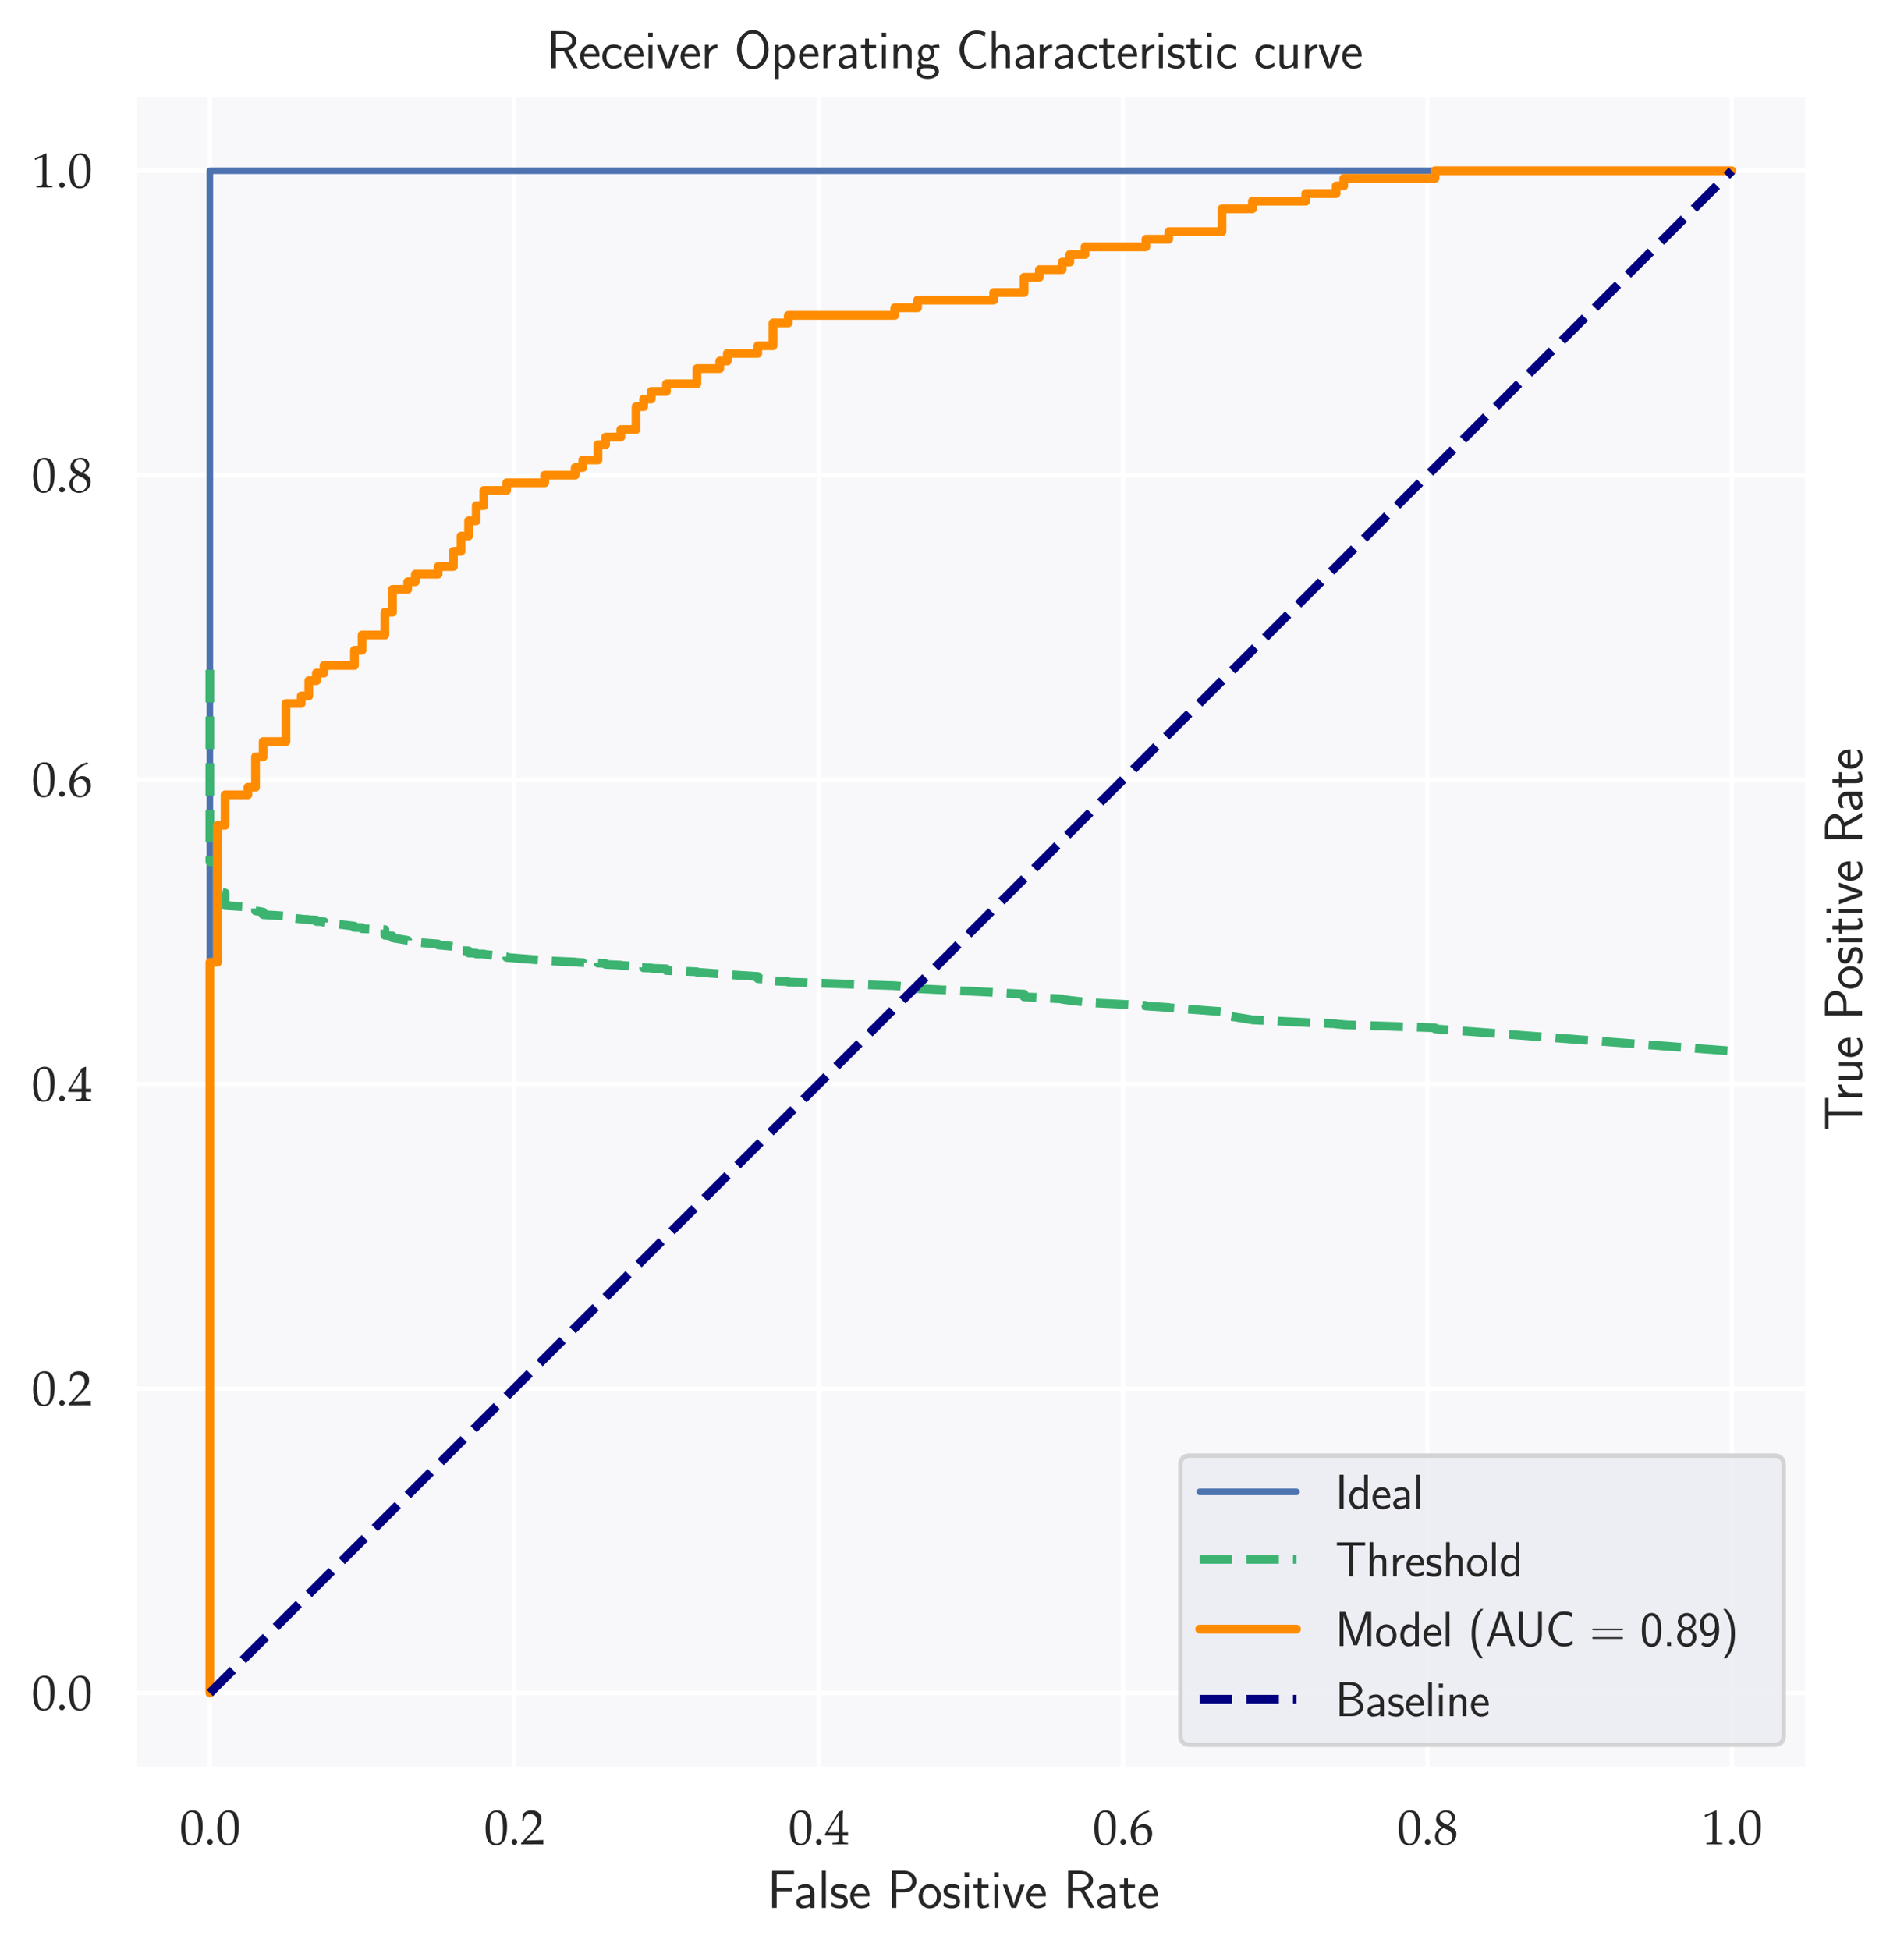 <?xml version="1.0" encoding="utf-8" standalone="no"?>
<!DOCTYPE svg PUBLIC "-//W3C//DTD SVG 1.1//EN"
  "http://www.w3.org/Graphics/SVG/1.1/DTD/svg11.dtd">
<svg height="443.09pt" version="1.1" viewBox="0 0 432.745 443.09" width="432.745pt" xmlns="http://www.w3.org/2000/svg" xmlns:xlink="http://www.w3.org/1999/xlink">
 <defs>
  <style type="text/css">*{stroke-linecap:butt;stroke-linejoin:round;}</style>
 </defs>
 <g id="figure_1">
  <g id="patch_1">
   <path d="M 0 443.09 
L 432.745 443.09 
L 432.745 0 
L 0 0 
z
" style="fill:#ffffff;"/>
  </g>
  <g id="axes_1">
   <g id="patch_2">
    <path d="M 30.399 402.022 
L 410.919 402.022 
L 410.919 21.502 
L 30.399 21.502 
z
" style="fill:#eaeaf2;fill-opacity:0.35;"/>
   </g>
   <g id="matplotlib.axis_1">
    <g id="xtick_1">
     <g id="line2d_1">
      <path clip-path="url(#p87188c7762)" d="M 47.695 402.022 
L 47.695 21.502 
" style="fill:none;stroke:#ffffff;stroke-linecap:round;"/>
     </g>
     <g id="text_1">
      <!-- $\mathdefault{0.0}$ -->
      <g style="fill:#262626;" transform="translate(40.846 419.133)scale(0.11 -0.11)">
       <defs>
        <path d="M 1683 4416 
C 691 4416 186 3628 186 2076 
C 186 1326 320 679 544 365 
C 768 51 1126 -128 1523 -128 
C 2490 -128 2976 704 2976 2345 
C 2976 3749 2560 4416 1683 4416 
z
M 1568 4191 
C 2189 4191 2438 3563 2438 2025 
C 2438 660 2195 96 1606 96 
C 986 96 723 743 723 2307 
C 723 3660 960 4191 1568 4191 
z
" id="URWPalladioL-Roma-30" transform="scale(0.016)"/>
        <path d="M 794 678 
C 602 678 429 499 429 307 
C 429 115 602 -64 787 -64 
C 992 -64 1171 108 1171 307 
C 1171 499 992 678 794 678 
z
" id="URWPalladioL-Roma-2e" transform="scale(0.016)"/>
       </defs>
       <use transform="scale(0.996)" xlink:href="#URWPalladioL-Roma-30"/>
       <use transform="translate(49.813 0)scale(0.996)" xlink:href="#URWPalladioL-Roma-2e"/>
       <use transform="translate(74.72 0)scale(0.996)" xlink:href="#URWPalladioL-Roma-30"/>
      </g>
     </g>
    </g>
    <g id="xtick_2">
     <g id="line2d_2">
      <path clip-path="url(#p87188c7762)" d="M 116.88 402.022 
L 116.88 21.502 
" style="fill:none;stroke:#ffffff;stroke-linecap:round;"/>
     </g>
     <g id="text_2">
      <!-- $\mathdefault{0.2}$ -->
      <g style="fill:#262626;" transform="translate(110.031 419.133)scale(0.11 -0.11)">
       <defs>
        <path d="M 102 166 
L 102 0 
C 1299 0 1299 0 1530 0 
C 1760 19 1760 19 2995 0 
C 2982 134 2982 198 2982 287 
C 2982 370 2982 434 2995 574 
C 2259 542 1965 536 781 510 
L 1946 1741 
C 2566 2398 2758 2749 2758 3228 
C 2758 3961 2259 4416 1446 4416 
C 986 4416 672 4287 358 3967 
L 250 3100 
L 435 3100 
L 518 3394 
C 621 3763 851 3923 1280 3923 
C 1830 3923 2182 3578 2182 3036 
C 2182 2558 1914 2086 1190 1320 
L 102 166 
z
" id="URWPalladioL-Roma-32" transform="scale(0.016)"/>
       </defs>
       <use transform="scale(0.996)" xlink:href="#URWPalladioL-Roma-30"/>
       <use transform="translate(49.813 0)scale(0.996)" xlink:href="#URWPalladioL-Roma-2e"/>
       <use transform="translate(74.72 0)scale(0.996)" xlink:href="#URWPalladioL-Roma-32"/>
      </g>
     </g>
    </g>
    <g id="xtick_3">
     <g id="line2d_3">
      <path clip-path="url(#p87188c7762)" d="M 186.066 402.022 
L 186.066 21.502 
" style="fill:none;stroke:#ffffff;stroke-linecap:round;"/>
     </g>
     <g id="text_3">
      <!-- $\mathdefault{0.4}$ -->
      <g style="fill:#262626;" transform="translate(179.217 419.133)scale(0.11 -0.11)">
       <defs>
        <path d="M 1792 1152 
L 1792 684 
C 1792 310 1722 223 1408 210 
L 1011 192 
L 1011 0 
C 1862 0 1862 0 2016 0 
C 2170 19 2170 19 3021 0 
L 3021 192 
L 2714 210 
C 2400 229 2330 310 2330 684 
L 2330 1152 
C 2707 1152 2842 1145 3021 1127 
L 3021 1580 
C 2720 1555 2598 1555 2502 1561 
L 2483 1561 
L 2330 1561 
L 2330 2445 
C 2330 3576 2342 4122 2374 4383 
L 2298 4416 
L 1824 4243 
L 13 1299 
L 83 1152 
L 1792 1152 
z
M 1792 1561 
L 416 1561 
L 1792 3798 
L 1792 1561 
z
" id="URWPalladioL-Roma-34" transform="scale(0.016)"/>
       </defs>
       <use transform="scale(0.996)" xlink:href="#URWPalladioL-Roma-30"/>
       <use transform="translate(49.813 0)scale(0.996)" xlink:href="#URWPalladioL-Roma-2e"/>
       <use transform="translate(74.72 0)scale(0.996)" xlink:href="#URWPalladioL-Roma-34"/>
      </g>
     </g>
    </g>
    <g id="xtick_4">
     <g id="line2d_4">
      <path clip-path="url(#p87188c7762)" d="M 255.251 402.022 
L 255.251 21.502 
" style="fill:none;stroke:#ffffff;stroke-linecap:round;"/>
     </g>
     <g id="text_4">
      <!-- $\mathdefault{0.6}$ -->
      <g style="fill:#262626;" transform="translate(248.402 419.133)scale(0.11 -0.11)">
       <defs>
        <path d="M 2662 4287 
L 2426 4396 
C 1811 4193 1549 4066 1222 3788 
C 563 3237 205 2463 205 1585 
C 205 526 717 -128 1542 -128 
C 2374 -128 2995 532 2995 1405 
C 2995 2143 2554 2624 1875 2624 
C 1555 2624 1363 2540 986 2239 
C 915 2182 909 2175 838 2124 
C 973 3275 1510 3895 2662 4237 
L 2662 4287 
z
M 1632 2239 
C 2118 2239 2445 1816 2445 1180 
C 2445 513 2118 83 1626 83 
C 1082 83 787 551 787 1411 
C 787 1636 813 1758 883 1867 
C 1024 2085 1325 2239 1632 2239 
z
" id="URWPalladioL-Roma-36" transform="scale(0.016)"/>
       </defs>
       <use transform="scale(0.996)" xlink:href="#URWPalladioL-Roma-30"/>
       <use transform="translate(49.813 0)scale(0.996)" xlink:href="#URWPalladioL-Roma-2e"/>
       <use transform="translate(74.72 0)scale(0.996)" xlink:href="#URWPalladioL-Roma-36"/>
      </g>
     </g>
    </g>
    <g id="xtick_5">
     <g id="line2d_5">
      <path clip-path="url(#p87188c7762)" d="M 324.437 402.022 
L 324.437 21.502 
" style="fill:none;stroke:#ffffff;stroke-linecap:round;"/>
     </g>
     <g id="text_5">
      <!-- $\mathdefault{0.8}$ -->
      <g style="fill:#262626;" transform="translate(317.587 419.133)scale(0.11 -0.11)">
       <defs>
        <path d="M 1075 2211 
C 813 2089 704 2019 563 1884 
C 320 1640 192 1352 192 1019 
C 192 358 723 -128 1446 -128 
C 2278 -128 2970 525 2970 1320 
C 2970 1833 2733 2108 2003 2442 
C 2586 2839 2790 3108 2790 3493 
C 2790 4044 2336 4416 1658 4416 
C 896 4416 339 3929 339 3256 
C 339 2820 512 2576 1075 2211 
z
M 1818 1890 
C 2221 1711 2464 1397 2464 1051 
C 2464 512 2061 89 1542 89 
C 998 89 646 474 646 1070 
C 646 1538 832 1833 1306 2121 
L 1818 1890 
z
M 1427 2711 
C 1024 2910 819 3166 819 3486 
C 819 3910 1126 4198 1581 4198 
C 2048 4198 2355 3890 2355 3422 
C 2355 3057 2195 2807 1779 2538 
L 1427 2711 
z
" id="URWPalladioL-Roma-38" transform="scale(0.016)"/>
       </defs>
       <use transform="scale(0.996)" xlink:href="#URWPalladioL-Roma-30"/>
       <use transform="translate(49.813 0)scale(0.996)" xlink:href="#URWPalladioL-Roma-2e"/>
       <use transform="translate(74.72 0)scale(0.996)" xlink:href="#URWPalladioL-Roma-38"/>
      </g>
     </g>
    </g>
    <g id="xtick_6">
     <g id="line2d_6">
      <path clip-path="url(#p87188c7762)" d="M 393.622 402.022 
L 393.622 21.502 
" style="fill:none;stroke:#ffffff;stroke-linecap:round;"/>
     </g>
     <g id="text_6">
      <!-- $\mathdefault{1.0}$ -->
      <g style="fill:#262626;" transform="translate(386.773 419.133)scale(0.11 -0.11)">
       <defs>
        <path d="M 429 3571 
L 493 3571 
L 1318 3942 
C 1325 3949 1331 3949 1338 3949 
C 1376 3949 1389 3891 1389 3737 
L 1389 633 
C 1389 300 1318 230 973 211 
L 614 192 
L 614 0 
C 1600 0 1600 0 1670 0 
C 1754 0 1894 0 2112 -7 
C 2189 6 2413 6 2675 0 
L 2675 192 
L 2342 211 
C 1990 229 1926 299 1926 628 
L 1926 4383 
L 1837 4416 
C 1421 4199 966 4009 384 3807 
L 429 3571 
z
" id="URWPalladioL-Roma-31" transform="scale(0.016)"/>
       </defs>
       <use transform="scale(0.996)" xlink:href="#URWPalladioL-Roma-31"/>
       <use transform="translate(49.813 0)scale(0.996)" xlink:href="#URWPalladioL-Roma-2e"/>
       <use transform="translate(74.72 0)scale(0.996)" xlink:href="#URWPalladioL-Roma-30"/>
      </g>
     </g>
    </g>
    <g id="text_7">
     <!-- False Positive Rate -->
     <g style="fill:#262626;" transform="translate(174.412 433.566)scale(0.12 -0.12)">
      <defs>
       <path d="M 2918 1984 
L 2918 2374 
L 1101 2374 
L 1101 3993 
L 1882 3993 
C 1958 3993 2035 3987 2112 3987 
L 3168 3987 
L 3168 4403 
L 563 4403 
L 563 0 
L 1101 0 
L 1101 1984 
L 2918 1984 
z
" id="CMSS17-46" transform="scale(0.016)"/>
       <path d="M 2406 1789 
C 2406 2399 1978 2816 1402 2816 
C 1120 2816 813 2764 461 2559 
L 499 2133 
C 659 2250 934 2438 1395 2438 
C 1722 2438 1920 2185 1920 1782 
L 1920 1536 
C 896 1504 256 1209 256 711 
C 256 452 416 -64 947 -64 
C 1043 -64 1562 -52 1933 224 
L 1933 -13 
L 2406 -13 
L 2406 1789 
z
M 1920 824 
C 1920 711 1920 559 1728 446 
C 1562 339 1350 326 1261 326 
C 941 326 723 503 723 723 
C 723 1165 1722 1209 1920 1216 
L 1920 824 
z
" id="CMSS17-61" transform="scale(0.016)"/>
       <path d="M 947 4416 
L 474 4416 
L 474 0 
L 947 0 
L 947 4416 
z
" id="CMSS17-6c" transform="scale(0.016)"/>
       <path d="M 2061 2623 
C 1683 2803 1389 2816 1197 2816 
C 742 2816 198 2655 198 2009 
C 198 1363 902 1222 1094 1183 
C 1389 1126 1715 1062 1715 742 
C 1715 339 1254 339 1171 339 
C 915 339 563 409 243 639 
L 166 211 
C 531 0 883 -64 1178 -64 
C 1965 -64 2163 416 2163 780 
C 2163 1094 1984 1305 1862 1401 
C 1651 1567 1574 1587 1050 1695 
C 960 1708 646 1779 646 2067 
C 646 2431 1050 2431 1139 2431 
C 1555 2431 1811 2303 1984 2207 
L 2061 2623 
z
" id="CMSS17-73" transform="scale(0.016)"/>
       <path d="M 2502 1375 
C 2502 1587 2490 2001 2285 2347 
C 2061 2713 1696 2816 1421 2816 
C 755 2816 192 2184 192 1363 
C 192 579 774 -64 1510 -64 
C 1798 -64 2150 19 2470 249 
C 2470 275 2458 414 2451 421 
C 2451 433 2432 629 2432 655 
C 2125 408 1773 326 1517 326 
C 1107 326 666 667 646 1375 
L 2502 1375 
z
M 698 1728 
C 781 2086 1062 2425 1421 2425 
C 1517 2425 1965 2412 2080 1728 
L 698 1728 
z
" id="CMSS17-65" transform="scale(0.016)"/>
       <path d="M 2106 1856 
C 2874 1856 3501 2447 3501 3139 
C 3501 3818 2899 4416 2067 4416 
L 570 4416 
L 570 0 
L 1107 0 
L 1107 1856 
L 2106 1856 
z
M 1926 4057 
C 2669 4057 2995 3598 2995 3139 
C 2995 2711 2694 2227 1926 2227 
L 1094 2227 
L 1094 4057 
L 1926 4057 
z
" id="CMSS17-50" transform="scale(0.016)"/>
       <path d="M 2829 1356 
C 2829 2175 2221 2816 1504 2816 
C 768 2816 173 2156 173 1356 
C 173 544 787 -64 1498 -64 
C 2227 -64 2829 563 2829 1356 
z
M 1504 339 
C 1050 339 659 710 659 1407 
C 659 2150 1114 2425 1498 2425 
C 1914 2425 2342 2124 2342 1407 
C 2342 684 1926 339 1504 339 
z
" id="CMSS17-6f" transform="scale(0.016)"/>
       <path d="M 979 4224 
L 442 4224 
L 442 3686 
L 979 3686 
L 979 4224 
z
M 947 2752 
L 474 2752 
L 474 0 
L 947 0 
L 947 2752 
z
" id="CMSS17-69" transform="scale(0.016)"/>
       <path d="M 1069 2380 
L 1901 2380 
L 1901 2752 
L 1069 2752 
L 1069 3520 
L 614 3520 
L 614 2752 
L 109 2752 
L 109 2380 
L 602 2380 
L 602 751 
C 602 384 685 -64 1107 -64 
C 1427 -64 1722 25 2003 172 
L 1901 551 
C 1747 416 1562 339 1363 339 
C 1082 339 1069 699 1069 860 
L 1069 2380 
z
" id="CMSS17-74" transform="scale(0.016)"/>
       <path d="M 2675 2752 
L 2176 2752 
L 1747 1555 
C 1613 1164 1421 627 1389 352 
L 1382 352 
C 1370 467 1318 633 1286 748 
C 1248 889 1197 1056 1158 1171 
L 595 2752 
L 83 2752 
L 1094 0 
L 1664 0 
L 2675 2752 
z
" id="CMSS17-76" transform="scale(0.016)"/>
       <path d="M 2522 2099 
L 2534 2105 
C 3533 2450 3539 3125 3539 3244 
C 3539 3838 2925 4416 2003 4416 
L 570 4416 
L 570 0 
L 1094 0 
L 1094 2041 
L 2035 2041 
L 3168 0 
L 3706 0 
L 2522 2099 
z
M 1094 2432 
L 1094 4057 
L 1933 4057 
C 2746 4057 3034 3607 3034 3244 
C 3034 2907 2778 2432 1933 2432 
L 1094 2432 
z
" id="CMSS17-52" transform="scale(0.016)"/>
      </defs>
      <use transform="scale(0.996)" xlink:href="#CMSS17-46"/>
      <use transform="translate(50.687 0)scale(0.996)" xlink:href="#CMSS17-61"/>
      <use transform="translate(95.609 0)scale(0.996)" xlink:href="#CMSS17-6c"/>
      <use transform="translate(117.79 0)scale(0.996)" xlink:href="#CMSS17-73"/>
      <use transform="translate(153.703 0)scale(0.996)" xlink:href="#CMSS17-65"/>
      <use transform="translate(226.571 0)scale(0.996)" xlink:href="#CMSS17-50"/>
      <use transform="translate(283.704 0)scale(0.996)" xlink:href="#CMSS17-6f"/>
      <use transform="translate(330.548 0)scale(0.996)" xlink:href="#CMSS17-73"/>
      <use transform="translate(366.462 0)scale(0.996)" xlink:href="#CMSS17-69"/>
      <use transform="translate(388.642 0)scale(0.996)" xlink:href="#CMSS17-74"/>
      <use transform="translate(422.474 0)scale(0.996)" xlink:href="#CMSS17-69"/>
      <use transform="translate(444.655 0)scale(0.996)" xlink:href="#CMSS17-76"/>
      <use transform="translate(487.655 0)scale(0.996)" xlink:href="#CMSS17-65"/>
      <use transform="translate(560.523 0)scale(0.996)" xlink:href="#CMSS17-52"/>
      <use transform="translate(620.939 0)scale(0.996)" xlink:href="#CMSS17-61"/>
      <use transform="translate(665.861 0)scale(0.996)" xlink:href="#CMSS17-74"/>
      <use transform="translate(699.692 0)scale(0.996)" xlink:href="#CMSS17-65"/>
     </g>
    </g>
   </g>
   <g id="matplotlib.axis_2">
    <g id="ytick_1">
     <g id="line2d_7">
      <path clip-path="url(#p87188c7762)" d="M 30.399 384.726 
L 410.919 384.726 
" style="fill:none;stroke:#ffffff;stroke-linecap:round;"/>
     </g>
     <g id="text_8">
      <!-- $\mathdefault{0.0}$ -->
      <g style="fill:#262626;" transform="translate(7.2 388.531)scale(0.11 -0.11)">
       <use transform="scale(0.996)" xlink:href="#URWPalladioL-Roma-30"/>
       <use transform="translate(49.813 0)scale(0.996)" xlink:href="#URWPalladioL-Roma-2e"/>
       <use transform="translate(74.72 0)scale(0.996)" xlink:href="#URWPalladioL-Roma-30"/>
      </g>
     </g>
    </g>
    <g id="ytick_2">
     <g id="line2d_8">
      <path clip-path="url(#p87188c7762)" d="M 30.399 315.54 
L 410.919 315.54 
" style="fill:none;stroke:#ffffff;stroke-linecap:round;"/>
     </g>
     <g id="text_9">
      <!-- $\mathdefault{0.2}$ -->
      <g style="fill:#262626;" transform="translate(7.2 319.346)scale(0.11 -0.11)">
       <use transform="scale(0.996)" xlink:href="#URWPalladioL-Roma-30"/>
       <use transform="translate(49.813 0)scale(0.996)" xlink:href="#URWPalladioL-Roma-2e"/>
       <use transform="translate(74.72 0)scale(0.996)" xlink:href="#URWPalladioL-Roma-32"/>
      </g>
     </g>
    </g>
    <g id="ytick_3">
     <g id="line2d_9">
      <path clip-path="url(#p87188c7762)" d="M 30.399 246.355 
L 410.919 246.355 
" style="fill:none;stroke:#ffffff;stroke-linecap:round;"/>
     </g>
     <g id="text_10">
      <!-- $\mathdefault{0.4}$ -->
      <g style="fill:#262626;" transform="translate(7.2 250.16)scale(0.11 -0.11)">
       <use transform="scale(0.996)" xlink:href="#URWPalladioL-Roma-30"/>
       <use transform="translate(49.813 0)scale(0.996)" xlink:href="#URWPalladioL-Roma-2e"/>
       <use transform="translate(74.72 0)scale(0.996)" xlink:href="#URWPalladioL-Roma-34"/>
      </g>
     </g>
    </g>
    <g id="ytick_4">
     <g id="line2d_10">
      <path clip-path="url(#p87188c7762)" d="M 30.399 177.169 
L 410.919 177.169 
" style="fill:none;stroke:#ffffff;stroke-linecap:round;"/>
     </g>
     <g id="text_11">
      <!-- $\mathdefault{0.6}$ -->
      <g style="fill:#262626;" transform="translate(7.2 180.975)scale(0.11 -0.11)">
       <use transform="scale(0.996)" xlink:href="#URWPalladioL-Roma-30"/>
       <use transform="translate(49.813 0)scale(0.996)" xlink:href="#URWPalladioL-Roma-2e"/>
       <use transform="translate(74.72 0)scale(0.996)" xlink:href="#URWPalladioL-Roma-36"/>
      </g>
     </g>
    </g>
    <g id="ytick_5">
     <g id="line2d_11">
      <path clip-path="url(#p87188c7762)" d="M 30.399 107.984 
L 410.919 107.984 
" style="fill:none;stroke:#ffffff;stroke-linecap:round;"/>
     </g>
     <g id="text_12">
      <!-- $\mathdefault{0.8}$ -->
      <g style="fill:#262626;" transform="translate(7.2 111.789)scale(0.11 -0.11)">
       <use transform="scale(0.996)" xlink:href="#URWPalladioL-Roma-30"/>
       <use transform="translate(49.813 0)scale(0.996)" xlink:href="#URWPalladioL-Roma-2e"/>
       <use transform="translate(74.72 0)scale(0.996)" xlink:href="#URWPalladioL-Roma-38"/>
      </g>
     </g>
    </g>
    <g id="ytick_6">
     <g id="line2d_12">
      <path clip-path="url(#p87188c7762)" d="M 30.399 38.799 
L 410.919 38.799 
" style="fill:none;stroke:#ffffff;stroke-linecap:round;"/>
     </g>
     <g id="text_13">
      <!-- $\mathdefault{1.0}$ -->
      <g style="fill:#262626;" transform="translate(7.2 42.604)scale(0.11 -0.11)">
       <use transform="scale(0.996)" xlink:href="#URWPalladioL-Roma-31"/>
       <use transform="translate(49.813 0)scale(0.996)" xlink:href="#URWPalladioL-Roma-2e"/>
       <use transform="translate(74.72 0)scale(0.996)" xlink:href="#URWPalladioL-Roma-30"/>
      </g>
     </g>
    </g>
    <g id="text_14">
     <!-- True Positive Rate -->
     <g style="fill:#262626;" transform="translate(423.221 256.921)rotate(-90)scale(0.12 -0.12)">
      <defs>
       <path d="M 2317 3987 
L 2848 3987 
C 2925 3987 3002 3980 3078 3980 
L 3878 3980 
L 3878 4396 
L 218 4396 
L 218 3980 
L 1018 3980 
C 1094 3980 1171 3987 1248 3987 
L 1779 3987 
L 1779 0 
L 2317 0 
L 2317 3987 
z
" id="CMSS17-54" transform="scale(0.016)"/>
       <path d="M 954 1369 
C 954 1974 1395 2379 1958 2392 
L 1958 2816 
C 1549 2809 1165 2604 934 2270 
L 934 2783 
L 480 2783 
L 480 0 
L 954 0 
L 954 1369 
z
" id="CMSS17-72" transform="scale(0.016)"/>
       <path d="M 2618 2752 
L 2131 2752 
L 2131 976 
C 2131 500 1786 307 1421 307 
C 998 307 960 448 960 712 
L 960 2752 
L 474 2752 
L 474 680 
C 474 179 646 -64 1088 -64 
C 1306 -64 1798 -13 2144 307 
L 2144 -13 
L 2618 -13 
L 2618 2752 
z
" id="CMSS17-75" transform="scale(0.016)"/>
      </defs>
      <use transform="scale(0.996)" xlink:href="#CMSS17-54"/>
      <use transform="translate(56.012 0)scale(0.996)" xlink:href="#CMSS17-72"/>
      <use transform="translate(87.922 0)scale(0.996)" xlink:href="#CMSS17-75"/>
      <use transform="translate(136.127 0)scale(0.996)" xlink:href="#CMSS17-65"/>
      <use transform="translate(208.995 0)scale(0.996)" xlink:href="#CMSS17-50"/>
      <use transform="translate(266.128 0)scale(0.996)" xlink:href="#CMSS17-6f"/>
      <use transform="translate(312.972 0)scale(0.996)" xlink:href="#CMSS17-73"/>
      <use transform="translate(348.885 0)scale(0.996)" xlink:href="#CMSS17-69"/>
      <use transform="translate(371.066 0)scale(0.996)" xlink:href="#CMSS17-74"/>
      <use transform="translate(404.897 0)scale(0.996)" xlink:href="#CMSS17-69"/>
      <use transform="translate(427.078 0)scale(0.996)" xlink:href="#CMSS17-76"/>
      <use transform="translate(470.078 0)scale(0.996)" xlink:href="#CMSS17-65"/>
      <use transform="translate(542.946 0)scale(0.996)" xlink:href="#CMSS17-52"/>
      <use transform="translate(603.362 0)scale(0.996)" xlink:href="#CMSS17-61"/>
      <use transform="translate(648.284 0)scale(0.996)" xlink:href="#CMSS17-74"/>
      <use transform="translate(682.116 0)scale(0.996)" xlink:href="#CMSS17-65"/>
     </g>
    </g>
   </g>
   <g id="line2d_13">
    <path clip-path="url(#p87188c7762)" d="M 47.695 384.726 
L 47.695 38.799 
L 393.622 38.799 
" style="fill:none;stroke:#4c72b0;stroke-linecap:round;stroke-width:1.5;"/>
   </g>
   <g id="line2d_14">
    <path clip-path="url(#p87188c7762)" d="M 47.695 152.222 
L 47.695 195.828 
L 49.425 196 
L 49.425 202.501 
L 51.154 202.913 
L 51.154 205.784 
L 56.343 206.115 
L 56.343 206.199 
L 58.073 206.353 
L 58.073 206.977 
L 59.802 207.266 
L 59.802 207.855 
L 64.991 208.173 
L 64.991 208.527 
L 68.451 208.825 
L 68.451 208.876 
L 70.18 208.962 
L 70.18 209.011 
L 71.91 209.07 
L 71.91 209.397 
L 73.64 209.445 
L 73.64 209.628 
L 80.558 210.462 
L 80.558 210.755 
L 82.288 210.776 
L 82.288 211.042 
L 87.477 211.243 
L 87.477 212.543 
L 89.206 212.692 
L 89.206 213.131 
L 92.666 213.698 
L 92.666 213.701 
L 94.395 213.936 
L 94.395 214.124 
L 99.584 214.518 
L 99.584 214.754 
L 103.043 215.058 
L 103.043 215.398 
L 104.773 215.49 
L 104.773 216.028 
L 106.503 216.067 
L 106.503 216.561 
L 108.232 216.608 
L 108.232 216.772 
L 109.962 216.795 
L 109.962 216.848 
L 115.151 217.426 
L 115.151 217.578 
L 123.799 218.257 
L 123.799 218.314 
L 130.718 218.615 
L 130.718 218.649 
L 132.447 218.751 
L 132.447 218.752 
L 135.906 218.775 
L 135.906 218.862 
L 137.636 218.947 
L 137.636 219.16 
L 141.095 219.32 
L 141.095 219.393 
L 144.555 219.571 
L 144.555 219.795 
L 146.284 219.813 
L 146.284 219.939 
L 148.014 219.971 
L 148.014 220.033 
L 151.473 220.171 
L 151.473 220.548 
L 158.392 220.83 
L 158.392 220.93 
L 163.581 221.308 
L 163.581 221.315 
L 165.31 221.406 
L 165.31 221.461 
L 172.229 221.899 
L 172.229 222.392 
L 175.688 222.665 
L 175.688 222.921 
L 179.147 223.084 
L 179.147 223.172 
L 203.362 223.993 
L 203.362 224.004 
L 208.551 224.434 
L 208.551 224.665 
L 225.848 225.514 
L 225.848 225.553 
L 232.766 225.911 
L 232.766 226.547 
L 236.225 226.671 
L 236.225 226.733 
L 241.414 226.994 
L 241.414 227.091 
L 243.144 227.325 
L 243.144 227.328 
L 246.603 227.721 
L 246.603 227.805 
L 260.44 228.487 
L 260.44 228.605 
L 265.629 228.947 
L 265.629 228.993 
L 277.737 229.9 
L 277.737 230.636 
L 284.655 231.757 
L 284.655 231.766 
L 296.763 232.357 
L 296.763 232.368 
L 303.681 232.654 
L 303.681 232.709 
L 305.411 232.841 
L 305.411 232.878 
L 326.166 233.563 
L 326.166 233.812 
L 393.622 238.854 
" style="fill:none;stroke:#3cb371;stroke-dasharray:7.4,3.2;stroke-dashoffset:0;stroke-width:2;"/>
   </g>
   <g id="line2d_15">
    <path clip-path="url(#p87188c7762)" d="M 47.695 384.726 
L 47.695 382.996 
L 47.695 218.681 
L 49.425 218.681 
L 49.425 187.547 
L 51.154 187.547 
L 51.154 180.629 
L 56.343 180.629 
L 56.343 178.899 
L 58.073 178.899 
L 58.073 171.981 
L 59.802 171.981 
L 59.802 168.521 
L 64.991 168.521 
L 64.991 159.873 
L 68.451 159.873 
L 68.451 158.143 
L 70.18 158.143 
L 70.18 154.684 
L 71.91 154.684 
L 71.91 152.955 
L 73.64 152.955 
L 73.64 151.225 
L 80.558 151.225 
L 80.558 147.766 
L 82.288 147.766 
L 82.288 144.306 
L 87.477 144.306 
L 87.477 139.117 
L 89.206 139.117 
L 89.206 133.929 
L 92.666 133.929 
L 92.666 132.199 
L 94.395 132.199 
L 94.395 130.469 
L 99.584 130.469 
L 99.584 128.74 
L 103.043 128.74 
L 103.043 125.28 
L 104.773 125.28 
L 104.773 121.821 
L 106.503 121.821 
L 106.503 118.362 
L 108.232 118.362 
L 108.232 114.903 
L 109.962 114.903 
L 109.962 111.443 
L 115.151 111.443 
L 115.151 109.714 
L 123.799 109.714 
L 123.799 107.984 
L 130.718 107.984 
L 130.718 106.254 
L 132.447 106.254 
L 132.447 104.525 
L 135.906 104.525 
L 135.906 101.065 
L 137.636 101.065 
L 137.636 99.336 
L 141.095 99.336 
L 141.095 97.606 
L 144.555 97.606 
L 144.555 92.417 
L 146.284 92.417 
L 146.284 90.688 
L 148.014 90.688 
L 148.014 88.958 
L 151.473 88.958 
L 151.473 87.228 
L 158.392 87.228 
L 158.392 83.769 
L 163.581 83.769 
L 163.581 82.039 
L 165.31 82.039 
L 165.31 80.31 
L 172.229 80.31 
L 172.229 78.58 
L 175.688 78.58 
L 175.688 73.391 
L 179.147 73.391 
L 179.147 71.662 
L 203.362 71.662 
L 203.362 69.932 
L 208.551 69.932 
L 208.551 68.202 
L 225.848 68.202 
L 225.848 66.473 
L 232.766 66.473 
L 232.766 63.013 
L 236.225 63.013 
L 236.225 61.284 
L 241.414 61.284 
L 241.414 59.554 
L 243.144 59.554 
L 243.144 57.825 
L 246.603 57.825 
L 246.603 56.095 
L 260.44 56.095 
L 260.44 54.365 
L 265.629 54.365 
L 265.629 52.636 
L 277.737 52.636 
L 277.737 47.447 
L 284.655 47.447 
L 284.655 45.717 
L 296.763 45.717 
L 296.763 43.987 
L 303.681 43.987 
L 303.681 42.258 
L 305.411 42.258 
L 305.411 40.528 
L 326.166 40.528 
L 326.166 38.799 
L 393.622 38.799 
" style="fill:none;stroke:#ff8c00;stroke-linecap:round;stroke-width:2;"/>
   </g>
   <g id="line2d_16">
    <path clip-path="url(#p87188c7762)" d="M 47.695 384.726 
L 393.622 38.799 
" style="fill:none;stroke:#000080;stroke-dasharray:7.4,3.2;stroke-dashoffset:0;stroke-width:2;"/>
   </g>
   <g id="patch_3">
    <path d="M 30.399 402.022 
L 30.399 21.502 
" style="fill:none;stroke:#ffffff;stroke-linecap:square;stroke-linejoin:miter;stroke-width:1.25;"/>
   </g>
   <g id="patch_4">
    <path d="M 410.919 402.022 
L 410.919 21.502 
" style="fill:none;stroke:#ffffff;stroke-linecap:square;stroke-linejoin:miter;stroke-width:1.25;"/>
   </g>
   <g id="patch_5">
    <path d="M 30.399 402.022 
L 410.919 402.022 
" style="fill:none;stroke:#ffffff;stroke-linecap:square;stroke-linejoin:miter;stroke-width:1.25;"/>
   </g>
   <g id="patch_6">
    <path d="M 30.399 21.502 
L 410.919 21.502 
" style="fill:none;stroke:#ffffff;stroke-linecap:square;stroke-linejoin:miter;stroke-width:1.25;"/>
   </g>
   <g id="text_15">
    <!-- Receiver Operating Characteristic curve -->
    <g style="fill:#262626;" transform="translate(124.235 15.502)scale(0.12 -0.12)">
     <defs>
      <path d="M 2464 2540 
C 2464 2585 2170 2713 2093 2739 
C 1882 2816 1613 2816 1542 2816 
C 710 2816 211 2092 211 1363 
C 211 595 768 -64 1517 -64 
C 1946 -64 2253 76 2502 243 
L 2464 665 
C 2189 454 1869 339 1523 339 
C 1024 339 698 774 698 1369 
C 698 1830 909 2412 1549 2412 
C 1901 2412 2099 2342 2394 2143 
L 2464 2540 
z
" id="CMSS17-63" transform="scale(0.016)"/>
      <path d="M 4096 2201 
C 4096 3541 3219 4544 2214 4544 
C 1210 4544 333 3535 333 2201 
C 333 855 1222 -128 2214 -128 
C 3206 -128 4096 855 4096 2201 
z
M 2214 275 
C 1510 275 870 1067 870 2285 
C 870 3470 1549 4140 2214 4140 
C 2880 4140 3558 3470 3558 2285 
C 3558 1061 2912 275 2214 275 
z
" id="CMSS17-4f" transform="scale(0.016)"/>
      <path d="M 966 275 
C 1178 70 1466 -64 1773 -64 
C 2368 -64 2880 553 2880 1382 
C 2880 2147 2496 2816 1946 2816 
C 1626 2816 1242 2700 954 2470 
L 954 2764 
L 480 2764 
L 480 -1280 
L 966 -1280 
L 966 275 
z
M 966 2088 
C 1018 2166 1235 2412 1587 2412 
C 2035 2412 2394 1946 2394 1382 
C 2394 741 1958 326 1530 326 
C 1402 326 1267 358 1139 468 
C 966 624 966 721 966 812 
L 966 2088 
z
" id="CMSS17-70" transform="scale(0.016)"/>
      <path d="M 2618 1878 
C 2618 2283 2522 2816 1798 2816 
C 1389 2816 1120 2604 941 2386 
L 941 2783 
L 474 2783 
L 474 0 
L 960 0 
L 960 1556 
C 960 1962 1114 2425 1549 2425 
C 2112 2425 2131 2045 2131 1826 
L 2131 0 
L 2618 0 
L 2618 1878 
z
" id="CMSS17-6e" transform="scale(0.016)"/>
      <path d="M 2848 2816 
C 2483 2809 2170 2739 1914 2617 
C 1702 2783 1485 2816 1338 2816 
C 781 2816 358 2356 358 1824 
C 358 1481 550 1222 563 1209 
C 448 1049 384 876 384 684 
C 384 460 474 300 544 211 
C 211 6 166 -308 166 -429 
C 166 -896 749 -1280 1498 -1280 
C 2253 -1280 2835 -896 2835 -423 
C 2835 460 1856 467 1587 467 
L 1069 467 
C 973 467 717 467 717 793 
C 717 921 774 1004 781 1011 
C 877 940 1075 832 1338 832 
C 1869 832 2310 1279 2310 1824 
C 2310 2128 2170 2349 2112 2425 
L 2131 2425 
C 2150 2425 2419 2444 2515 2444 
C 2720 2444 2739 2438 2918 2419 
L 2848 2816 
z
M 1338 1184 
C 1120 1184 813 1317 813 1824 
C 813 2375 1165 2463 1331 2463 
C 1549 2463 1856 2330 1856 1824 
C 1856 1272 1504 1184 1338 1184 
z
M 1581 0 
C 1734 0 2381 0 2381 -436 
C 2381 -711 1984 -928 1504 -928 
C 1018 -928 621 -717 621 -429 
C 621 -397 621 0 1062 0 
L 1581 0 
z
" id="CMSS17-67" transform="scale(0.016)"/>
      <path d="M 3501 705 
C 3072 416 2874 332 2355 332 
C 1459 332 934 1304 934 2191 
C 934 3137 1472 4070 2381 4070 
C 2790 4070 3059 3954 3386 3748 
L 3475 4255 
C 3168 4409 2778 4480 2387 4480 
C 1158 4480 397 3343 397 2191 
C 397 924 1299 -77 2323 -77 
C 2874 -77 3066 -32 3539 268 
L 3501 705 
z
" id="CMSS17-43" transform="scale(0.016)"/>
      <path d="M 2618 1878 
C 2618 2283 2522 2816 1798 2816 
C 1395 2816 1133 2617 947 2399 
L 947 4416 
L 474 4416 
L 474 0 
L 960 0 
L 960 1556 
C 960 1962 1114 2425 1549 2425 
C 2112 2425 2131 2045 2131 1826 
L 2131 0 
L 2618 0 
L 2618 1878 
z
" id="CMSS17-68" transform="scale(0.016)"/>
     </defs>
     <use transform="scale(0.996)" xlink:href="#CMSS17-52"/>
     <use transform="translate(60.416 0)scale(0.996)" xlink:href="#CMSS17-65"/>
     <use transform="translate(102.055 0)scale(0.996)" xlink:href="#CMSS17-63"/>
     <use transform="translate(143.694 0)scale(0.996)" xlink:href="#CMSS17-65"/>
     <use transform="translate(185.333 0)scale(0.996)" xlink:href="#CMSS17-69"/>
     <use transform="translate(207.513 0)scale(0.996)" xlink:href="#CMSS17-76"/>
     <use transform="translate(250.513 0)scale(0.996)" xlink:href="#CMSS17-65"/>
     <use transform="translate(292.152 0)scale(0.996)" xlink:href="#CMSS17-72"/>
     <use transform="translate(355.291 0)scale(0.996)" xlink:href="#CMSS17-4f"/>
     <use transform="translate(424.315 0)scale(0.996)" xlink:href="#CMSS17-70"/>
     <use transform="translate(475.123 0)scale(0.996)" xlink:href="#CMSS17-65"/>
     <use transform="translate(516.762 0)scale(0.996)" xlink:href="#CMSS17-72"/>
     <use transform="translate(548.671 0)scale(0.996)" xlink:href="#CMSS17-61"/>
     <use transform="translate(593.593 0)scale(0.996)" xlink:href="#CMSS17-74"/>
     <use transform="translate(627.425 0)scale(0.996)" xlink:href="#CMSS17-69"/>
     <use transform="translate(649.606 0)scale(0.996)" xlink:href="#CMSS17-6e"/>
     <use transform="translate(697.811 0)scale(0.996)" xlink:href="#CMSS17-67"/>
     <use transform="translate(775.883 0)scale(0.996)" xlink:href="#CMSS17-43"/>
     <use transform="translate(835.739 0)scale(0.996)" xlink:href="#CMSS17-68"/>
     <use transform="translate(883.944 0)scale(0.996)" xlink:href="#CMSS17-61"/>
     <use transform="translate(926.263 0)scale(0.996)" xlink:href="#CMSS17-72"/>
     <use transform="translate(958.173 0)scale(0.996)" xlink:href="#CMSS17-61"/>
     <use transform="translate(1003.095 0)scale(0.996)" xlink:href="#CMSS17-63"/>
     <use transform="translate(1044.734 0)scale(0.996)" xlink:href="#CMSS17-74"/>
     <use transform="translate(1078.566 0)scale(0.996)" xlink:href="#CMSS17-65"/>
     <use transform="translate(1120.204 0)scale(0.996)" xlink:href="#CMSS17-72"/>
     <use transform="translate(1152.114 0)scale(0.996)" xlink:href="#CMSS17-69"/>
     <use transform="translate(1174.295 0)scale(0.996)" xlink:href="#CMSS17-73"/>
     <use transform="translate(1210.208 0)scale(0.996)" xlink:href="#CMSS17-74"/>
     <use transform="translate(1244.04 0)scale(0.996)" xlink:href="#CMSS17-69"/>
     <use transform="translate(1266.221 0)scale(0.996)" xlink:href="#CMSS17-63"/>
     <use transform="translate(1339.089 0)scale(0.996)" xlink:href="#CMSS17-63"/>
     <use transform="translate(1380.727 0)scale(0.996)" xlink:href="#CMSS17-75"/>
     <use transform="translate(1428.932 0)scale(0.996)" xlink:href="#CMSS17-72"/>
     <use transform="translate(1460.842 0)scale(0.996)" xlink:href="#CMSS17-76"/>
     <use transform="translate(1503.842 0)scale(0.996)" xlink:href="#CMSS17-65"/>
    </g>
   </g>
   <g id="legend_1">
    <g id="patch_7">
     <path d="M 270.469 396.522 
L 403.219 396.522 
Q 405.419 396.522 405.419 394.322 
L 405.419 332.971 
Q 405.419 330.771 403.219 330.771 
L 270.469 330.771 
Q 268.269 330.771 268.269 332.971 
L 268.269 394.322 
Q 268.269 396.522 270.469 396.522 
z
" style="fill:#eaeaf2;opacity:0.8;stroke:#cccccc;stroke-linejoin:miter;"/>
    </g>
    <g id="line2d_17">
     <path d="M 272.669 339.021 
L 294.669 339.021 
" style="fill:none;stroke:#4c72b0;stroke-linecap:round;stroke-width:1.5;"/>
    </g>
    <g id="line2d_18"/>
    <g id="text_16">
     <!-- Ideal -->
     <g style="fill:#262626;" transform="translate(303.469 342.871)scale(0.11 -0.11)">
      <defs>
       <path d="M 1094 4416 
L 557 4416 
L 557 0 
L 1094 0 
L 1094 4416 
z
" id="CMSS17-49" transform="scale(0.016)"/>
       <path d="M 2611 4416 
L 2138 4416 
L 2138 2495 
C 1939 2662 1613 2816 1254 2816 
C 672 2816 211 2179 211 1375 
C 211 572 666 -64 1235 -64 
C 1677 -64 1971 172 2125 307 
L 2125 -13 
L 2611 -13 
L 2611 4416 
z
M 2125 851 
C 2125 760 2125 663 1926 488 
C 1798 378 1645 326 1498 326 
C 1152 326 698 585 698 1369 
C 698 2185 1210 2425 1562 2425 
C 1798 2425 1990 2308 2125 2114 
L 2125 851 
z
" id="CMSS17-64" transform="scale(0.016)"/>
      </defs>
      <use transform="scale(0.996)" xlink:href="#CMSS17-49"/>
      <use transform="translate(25.784 0)scale(0.996)" xlink:href="#CMSS17-64"/>
      <use transform="translate(73.989 0)scale(0.996)" xlink:href="#CMSS17-65"/>
      <use transform="translate(115.628 0)scale(0.996)" xlink:href="#CMSS17-61"/>
      <use transform="translate(160.55 0)scale(0.996)" xlink:href="#CMSS17-6c"/>
     </g>
    </g>
    <g id="line2d_19">
     <path d="M 272.669 354.351 
L 294.669 354.351 
" style="fill:none;stroke:#3cb371;stroke-dasharray:7.4,3.2;stroke-dashoffset:0;stroke-width:2;"/>
    </g>
    <g id="line2d_20"/>
    <g id="text_17">
     <!-- Threshold -->
     <g style="fill:#262626;" transform="translate(303.469 358.201)scale(0.11 -0.11)">
      <use transform="scale(0.996)" xlink:href="#CMSS17-54"/>
      <use transform="translate(63.819 0)scale(0.996)" xlink:href="#CMSS17-68"/>
      <use transform="translate(112.024 0)scale(0.996)" xlink:href="#CMSS17-72"/>
      <use transform="translate(143.934 0)scale(0.996)" xlink:href="#CMSS17-65"/>
      <use transform="translate(185.573 0)scale(0.996)" xlink:href="#CMSS17-73"/>
      <use transform="translate(221.487 0)scale(0.996)" xlink:href="#CMSS17-68"/>
      <use transform="translate(269.691 0)scale(0.996)" xlink:href="#CMSS17-6f"/>
      <use transform="translate(316.535 0)scale(0.996)" xlink:href="#CMSS17-6c"/>
      <use transform="translate(338.716 0)scale(0.996)" xlink:href="#CMSS17-64"/>
     </g>
    </g>
    <g id="line2d_21">
     <path d="M 272.669 370.202 
L 294.669 370.202 
" style="fill:none;stroke:#ff8c00;stroke-linecap:round;stroke-width:2;"/>
    </g>
    <g id="line2d_22"/>
    <g id="text_18">
     <!-- Model (AUC = 0.89) -->
     <g style="fill:#262626;" transform="translate(303.469 374.052)scale(0.11 -0.11)">
      <defs>
       <path d="M 3194 2373 
L 2886 1476 
C 2835 1311 2662 795 2624 592 
L 2618 592 
C 2598 719 2560 853 2458 1177 
C 2400 1368 2336 1565 2272 1743 
L 1325 4416 
L 576 4416 
L 576 0 
L 1075 0 
L 1075 3899 
L 1082 3899 
C 1082 3893 1139 3613 1530 2500 
L 2374 102 
L 2848 102 
L 3610 2233 
C 3661 2379 3821 2843 3891 3066 
C 3955 3257 4115 3728 4154 3912 
L 4160 3912 
L 4160 0 
L 4666 0 
L 4666 4416 
L 3923 4416 
L 3194 2373 
z
" id="CMSS17-4d" transform="scale(0.016)"/>
       <path d="M 1613 4800 
C 1267 4447 474 3627 474 1603 
C 474 -428 1267 -1242 1613 -1600 
L 2003 -1600 
C 1216 -781 960 366 960 1596 
C 960 2820 1203 3973 2003 4800 
L 1613 4800 
z
" id="CMSS17-28" transform="scale(0.016)"/>
       <path d="M 2272 4416 
L 1722 4416 
L 166 0 
L 653 0 
L 1101 1280 
L 2816 1280 
L 3270 0 
L 3827 0 
L 2272 4416 
z
M 2694 1638 
L 1222 1638 
C 1530 2530 1914 3638 1958 3924 
L 1965 3924 
C 2010 3663 2138 3281 2246 2956 
L 2694 1638 
z
" id="CMSS17-41" transform="scale(0.016)"/>
       <path d="M 3552 4416 
L 3066 4416 
L 3066 1459 
C 3066 608 2547 230 2074 230 
C 1587 230 1101 627 1101 1452 
L 1101 4416 
L 563 4416 
L 563 1465 
C 563 544 1274 -128 2067 -128 
C 2861 -128 3552 544 3552 1465 
L 3552 4416 
z
" id="CMSS17-55" transform="scale(0.016)"/>
       <path d="M 4147 2048 
C 4243 2048 4339 2048 4339 2156 
C 4339 2272 4230 2272 4122 2272 
L 550 2272 
C 442 2272 333 2272 333 2156 
C 333 2048 429 2048 525 2048 
L 4147 2048 
z
M 4122 927 
C 4230 927 4339 927 4339 1043 
C 4339 1152 4243 1152 4147 1152 
L 525 1152 
C 429 1152 333 1152 333 1043 
C 333 927 442 927 550 927 
L 4122 927 
z
" id="CMSS17-3d" transform="scale(0.016)"/>
       <path d="M 2758 2073 
C 2758 2439 2752 3120 2490 3647 
C 2227 4153 1805 4288 1504 4288 
C 1069 4288 698 4031 506 3621 
C 301 3191 243 2748 243 2073 
C 243 1611 262 1046 493 551 
C 755 6 1197 -128 1498 -128 
C 1894 -128 2278 83 2496 525 
C 2720 988 2758 1495 2758 2073 
z
M 1498 262 
C 1011 262 864 821 819 1007 
C 742 1328 730 1636 730 2144 
C 730 2542 730 2992 851 3345 
C 998 3756 1254 3897 1498 3897 
C 1971 3897 2125 3422 2176 3255 
C 2272 2915 2272 2516 2272 2144 
C 2272 1546 2272 262 1498 262 
z
" id="CMSS17-30" transform="scale(0.016)"/>
       <path d="M 1088 512 
L 576 512 
L 576 0 
L 1088 0 
L 1088 512 
z
" id="CMSS17-2e" transform="scale(0.016)"/>
       <path d="M 1933 2246 
C 2419 2406 2669 2793 2669 3174 
C 2669 3774 2157 4288 1504 4288 
C 826 4288 333 3755 333 3174 
C 333 2799 576 2412 1069 2246 
C 442 2003 250 1516 250 1152 
C 250 448 819 -128 1498 -128 
C 2202 -128 2752 460 2752 1152 
C 2752 1574 2502 2022 1933 2246 
z
M 1504 2438 
C 1075 2438 787 2728 787 3167 
C 787 3613 1075 3897 1504 3897 
C 1901 3897 2214 3639 2214 3167 
C 2214 2703 1907 2438 1504 2438 
z
M 1504 268 
C 1139 268 749 518 749 1158 
C 749 1817 1184 2048 1498 2048 
C 1843 2048 2253 1804 2253 1158 
C 2253 492 1830 268 1504 268 
z
" id="CMSS17-38" transform="scale(0.016)"/>
       <path d="M 435 172 
C 614 19 845 -128 1235 -128 
C 2010 -128 2752 738 2752 2136 
C 2752 3987 1952 4288 1523 4288 
C 1094 4288 819 4095 582 3789 
C 301 3438 250 3125 250 2761 
C 250 2327 326 2059 506 1753 
C 749 1356 973 1273 1222 1273 
C 1600 1273 1978 1459 2234 1778 
C 2189 908 1798 268 1235 268 
C 1005 268 819 340 634 516 
L 435 172 
z
M 2214 2774 
C 2221 2729 2221 2646 2221 2621 
C 2221 2085 1914 1664 1466 1664 
C 1171 1664 1018 1817 902 2015 
C 762 2263 755 2506 755 2761 
C 755 3010 755 3284 934 3559 
C 1069 3757 1235 3897 1523 3897 
C 2112 3897 2208 3036 2214 2774 
z
" id="CMSS17-39" transform="scale(0.016)"/>
       <path d="M 723 -1600 
C 1069 -1248 1862 -428 1862 1596 
C 1862 3627 1069 4440 723 4800 
L 333 4800 
C 1120 3979 1376 2833 1376 1603 
C 1376 379 1133 -774 333 -1600 
L 723 -1600 
z
" id="CMSS17-29" transform="scale(0.016)"/>
      </defs>
      <use transform="scale(0.996)" xlink:href="#CMSS17-4d"/>
      <use transform="translate(81.676 0)scale(0.996)" xlink:href="#CMSS17-6f"/>
      <use transform="translate(131.122 0)scale(0.996)" xlink:href="#CMSS17-64"/>
      <use transform="translate(179.327 0)scale(0.996)" xlink:href="#CMSS17-65"/>
      <use transform="translate(220.966 0)scale(0.996)" xlink:href="#CMSS17-6c"/>
      <use transform="translate(274.376 0)scale(0.996)" xlink:href="#CMSS17-28"/>
      <use transform="translate(310.81 0)scale(0.996)" xlink:href="#CMSS17-41"/>
      <use transform="translate(370.425 0)scale(0.996)" xlink:href="#CMSS17-55"/>
      <use transform="translate(434.565 0)scale(0.996)" xlink:href="#CMSS17-43"/>
      <use transform="translate(525.65 0)scale(0.996)" xlink:href="#CMSS17-3d"/>
      <use transform="translate(629.747 0)scale(0.996)" xlink:href="#CMSS17-30"/>
      <use transform="translate(676.59 0)scale(0.996)" xlink:href="#CMSS17-2e"/>
      <use transform="translate(702.615 0)scale(0.996)" xlink:href="#CMSS17-38"/>
      <use transform="translate(749.458 0)scale(0.996)" xlink:href="#CMSS17-39"/>
      <use transform="translate(796.302 0)scale(0.996)" xlink:href="#CMSS17-29"/>
     </g>
    </g>
    <g id="line2d_23">
     <path d="M 272.669 386.141 
L 294.669 386.141 
" style="fill:none;stroke:#000080;stroke-dasharray:7.4,3.2;stroke-dashoffset:0;stroke-width:2;"/>
    </g>
    <g id="line2d_24"/>
    <g id="text_19">
     <!-- Baseline -->
     <g style="fill:#262626;" transform="translate(303.469 389.991)scale(0.11 -0.11)">
      <defs>
       <path d="M 570 4416 
L 570 0 
L 2163 0 
C 3034 0 3667 575 3667 1200 
C 3667 1684 3251 2175 2502 2316 
C 3334 2559 3501 3039 3501 3311 
C 3501 3880 2874 4416 1997 4416 
L 570 4416 
z
M 1088 2496 
L 1088 4057 
L 1824 4057 
C 2483 4057 3002 3722 3002 3305 
C 3002 2925 2592 2496 1766 2496 
L 1088 2496 
z
M 1088 358 
L 1088 2105 
L 1939 2105 
C 2630 2105 3162 1678 3162 1206 
C 3162 772 2694 358 1984 358 
L 1088 358 
z
" id="CMSS17-42" transform="scale(0.016)"/>
      </defs>
      <use transform="scale(0.996)" xlink:href="#CMSS17-42"/>
      <use transform="translate(62.338 0)scale(0.996)" xlink:href="#CMSS17-61"/>
      <use transform="translate(107.26 0)scale(0.996)" xlink:href="#CMSS17-73"/>
      <use transform="translate(143.174 0)scale(0.996)" xlink:href="#CMSS17-65"/>
      <use transform="translate(184.812 0)scale(0.996)" xlink:href="#CMSS17-6c"/>
      <use transform="translate(206.993 0)scale(0.996)" xlink:href="#CMSS17-69"/>
      <use transform="translate(229.174 0)scale(0.996)" xlink:href="#CMSS17-6e"/>
      <use transform="translate(277.379 0)scale(0.996)" xlink:href="#CMSS17-65"/>
     </g>
    </g>
   </g>
  </g>
 </g>
 <defs>
  <clipPath id="p87188c7762">
   <rect height="380.52" width="380.52" x="30.399" y="21.502"/>
  </clipPath>
 </defs>
</svg>
